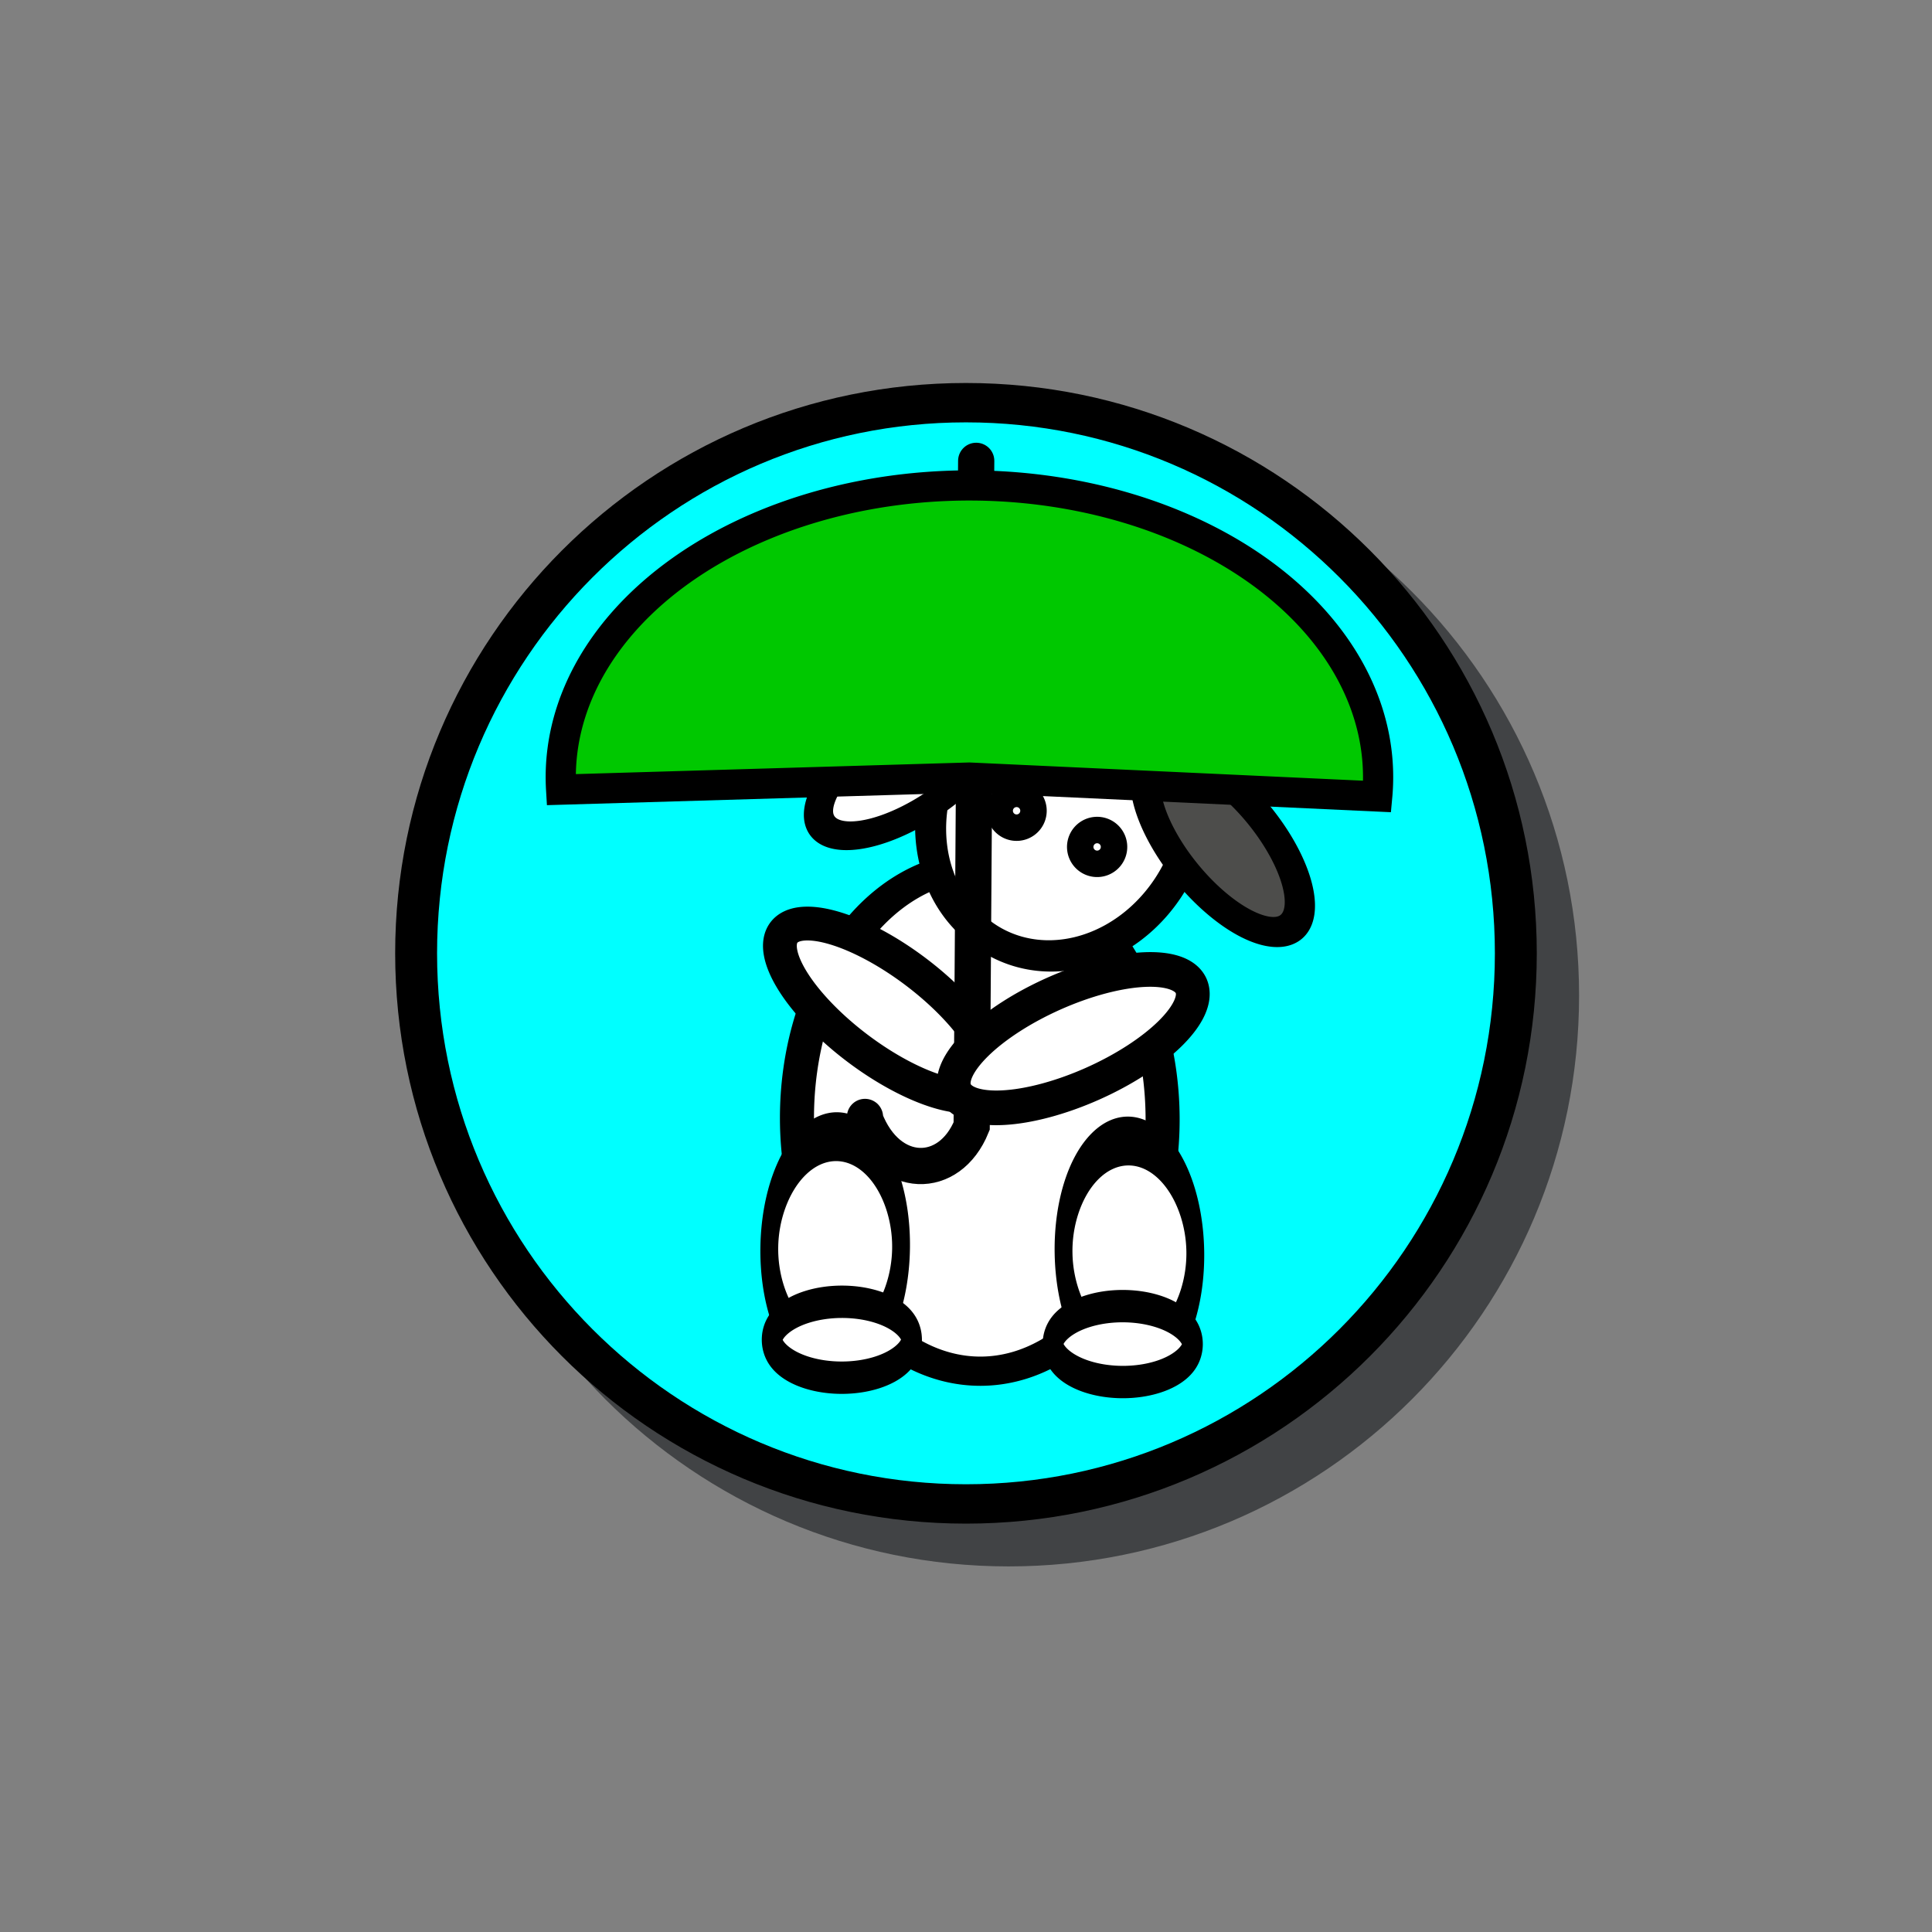 <svg xmlns="http://www.w3.org/2000/svg" xmlns:svg="http://www.w3.org/2000/svg" xmlns:xlink="http://www.w3.org/1999/xlink" id="svg2" width="32" height="32" version="1.1"><rect width="100%" height="100%" fill="#808080" stroke="none"/><defs id="defs4"><linearGradient id="linearGradient15952"><stop style="stop-color:#7ff;stop-opacity:1" id="stop15954" offset="0"/><stop style="stop-color:#7ff;stop-opacity:0" id="stop15956" offset="1"/></linearGradient><radialGradient id="radialGradient15962" cx="16.567" cy="16.346" r="9.638" fx="16.567" fy="16.346" gradientTransform="matrix(1,0,0,0.925,0,1.229)" gradientUnits="userSpaceOnUse" xlink:href="#linearGradient15952"/></defs><g id="layer1" transform="translate(0,-1020.362)"><path style="fill:#414345;fill-opacity:1;stroke:none" id="path3060-4" d="m 29.255,15.831 c 0,7.725 -5.876,13.988 -13.123,13.988 -7.248,0 -13.123,-6.263 -13.123,-13.988 0,-7.725 5.876,-13.988 13.123,-13.988 7.248,0 13.123,6.263 13.123,13.988 z" transform="matrix(0.72,0,0,0.676,5.091,1026.149)"/><path style="fill:#0ff;fill-opacity:1;stroke:#000;stroke-width:1;stroke-miterlimit:4;stroke-opacity:1;stroke-dasharray:none" id="path3060" d="m 29.255,15.831 c 0,7.725 -5.876,13.988 -13.123,13.988 -7.248,0 -13.123,-6.263 -13.123,-13.988 0,-7.725 5.876,-13.988 13.123,-13.988 7.248,0 13.123,6.263 13.123,13.988 z" transform="matrix(0.694,0,0,0.652,4.804,1025.83)"/><path style="fill:#fff;fill-opacity:1;stroke:#000;stroke-opacity:1" id="path3768" d="m 18.631,21.298 a 5.369,8.64 0 1 1 -10.738,0 5.369,8.64 0 1 1 10.738,0 z" transform="matrix(0.564,-0.002,0.002,0.484,8.706,1028.61)"/><path style="fill:#fff;fill-opacity:1;stroke:#000;stroke-opacity:1" id="path3792" d="m 21.191,22.151 a 1.422,3.804 0 1 1 -2.844,0 1.422,3.804 0 1 1 2.844,0 z" transform="matrix(-0.337,0.447,-0.447,-0.337,31.248,1035.718)"/><path style="fill:#fff;fill-opacity:1;stroke:#000;stroke-opacity:1" id="path3796" d="m 17.493,27.947 a 3.698,2.276 0 1 1 -7.396,0 3.698,2.276 0 1 1 7.396,0 z" transform="matrix(0.295,0.004,-0.013,0.809,10.127,1018.366)"/><path style="fill:#fff;fill-opacity:1;stroke:#000;stroke-opacity:1" id="path3766" d="m 20.907,29.476 a 3.378,1.173 0 1 1 -6.756,0 3.378,1.173 0 1 1 6.756,0 z" transform="matrix(0.342,-7.311864e-4,0.002,0.536,7.89,1026.766)"/><path style="fill:#fff;fill-opacity:1;stroke:#000;stroke-opacity:1" id="path3796-7" d="m 17.493,27.947 a 3.698,2.276 0 1 1 -7.396,0 3.698,2.276 0 1 1 7.396,0 z" transform="matrix(-0.295,0.004,0.013,0.809,22.413,1018.438)"/><path style="fill:#fff;fill-opacity:1;stroke:#000;stroke-opacity:1" id="path3766-8" d="m 20.907,29.476 a 3.378,1.173 0 1 1 -6.756,0 3.378,1.173 0 1 1 6.756,0 z" transform="matrix(-0.342,-7.311864e-4,-0.002,0.536,24.65,1026.838)"/><path style="fill:#fff;fill-opacity:1;stroke:#000;stroke-opacity:1" id="path3770-7" d="m 21.618,9.849 a 4.836,3.947 0 1 1 -9.671,0 4.836,3.947 0 1 1 9.671,0 z" transform="matrix(-0.275,0.415,0.434,0.311,17.948,1023.797)"/><path style="fill:#fff;fill-opacity:1;stroke:#000;stroke-opacity:1" id="path3772" d="m 13.582,7.609 a 3.378,1.636 0 1 1 -6.756,0 3.378,1.636 0 1 1 6.756,0 z" transform="matrix(0.426,-0.28,0.23,0.384,8.947,1033.005)"/><path style="fill:#4d4d4b;fill-opacity:1;stroke:#000;stroke-opacity:1" id="path3772-7" d="m 13.582,7.609 a 3.378,1.636 0 1 1 -6.756,0 3.378,1.636 0 1 1 6.756,0 z" transform="matrix(-0.332,-0.411,0.375,-0.282,20.786,1040.676)"/><path style="fill:#fff;fill-opacity:1;stroke:#000;stroke-opacity:1" id="path3794" d="m 20.48,9.707 a 0.391,0.391 0 1 1 -0.782,0 0.391,0.391 0 1 1 0.782,0 z" transform="matrix(-0.512,-0.227,-0.227,0.512,30.661,1033.98)"/><path style="fill:#fff;fill-opacity:1;stroke:#000;stroke-opacity:1" id="path3794-2" d="m 20.48,9.707 a 0.391,0.391 0 1 1 -0.782,0 0.391,0.391 0 1 1 0.782,0 z" transform="matrix(-0.512,-0.227,-0.227,0.512,29.327,1033.381)"/><g id="g7472"><path id="path7275" d="m 16.169,7.633 -0.075,11.018 c -0.368,0.906 -1.38,0.895 -1.767,-0.113 l 0,-0.038 0,0" transform="translate(0,1020.362)" style="fill:none;stroke:#000;stroke-width:.6;stroke-linecap:round;stroke-linejoin:miter;stroke-opacity:1;marker-end:none;stroke-miterlimit:4;stroke-dasharray:none"/><path id="path7468" d="M 4.18,7.589 A 6.769,4.832 0 1 1 17.697,7.702 L 10.942,7.389 z" transform="translate(5.114,1025.852)" style="fill:#00c800;fill-opacity:1;stroke:#000;stroke-width:.5;stroke-linecap:round;stroke-miterlimit:4;stroke-opacity:1;stroke-dasharray:none"/></g><path style="fill:#fff;fill-opacity:1;stroke:#000;stroke-opacity:1" id="path3792-5" d="m 21.191,22.151 a 1.422,3.804 0 1 1 -2.844,0 1.422,3.804 0 1 1 2.844,0 z" transform="matrix(-0.22,-0.527,0.514,-0.228,10.74,1053.034)"/></g></svg>